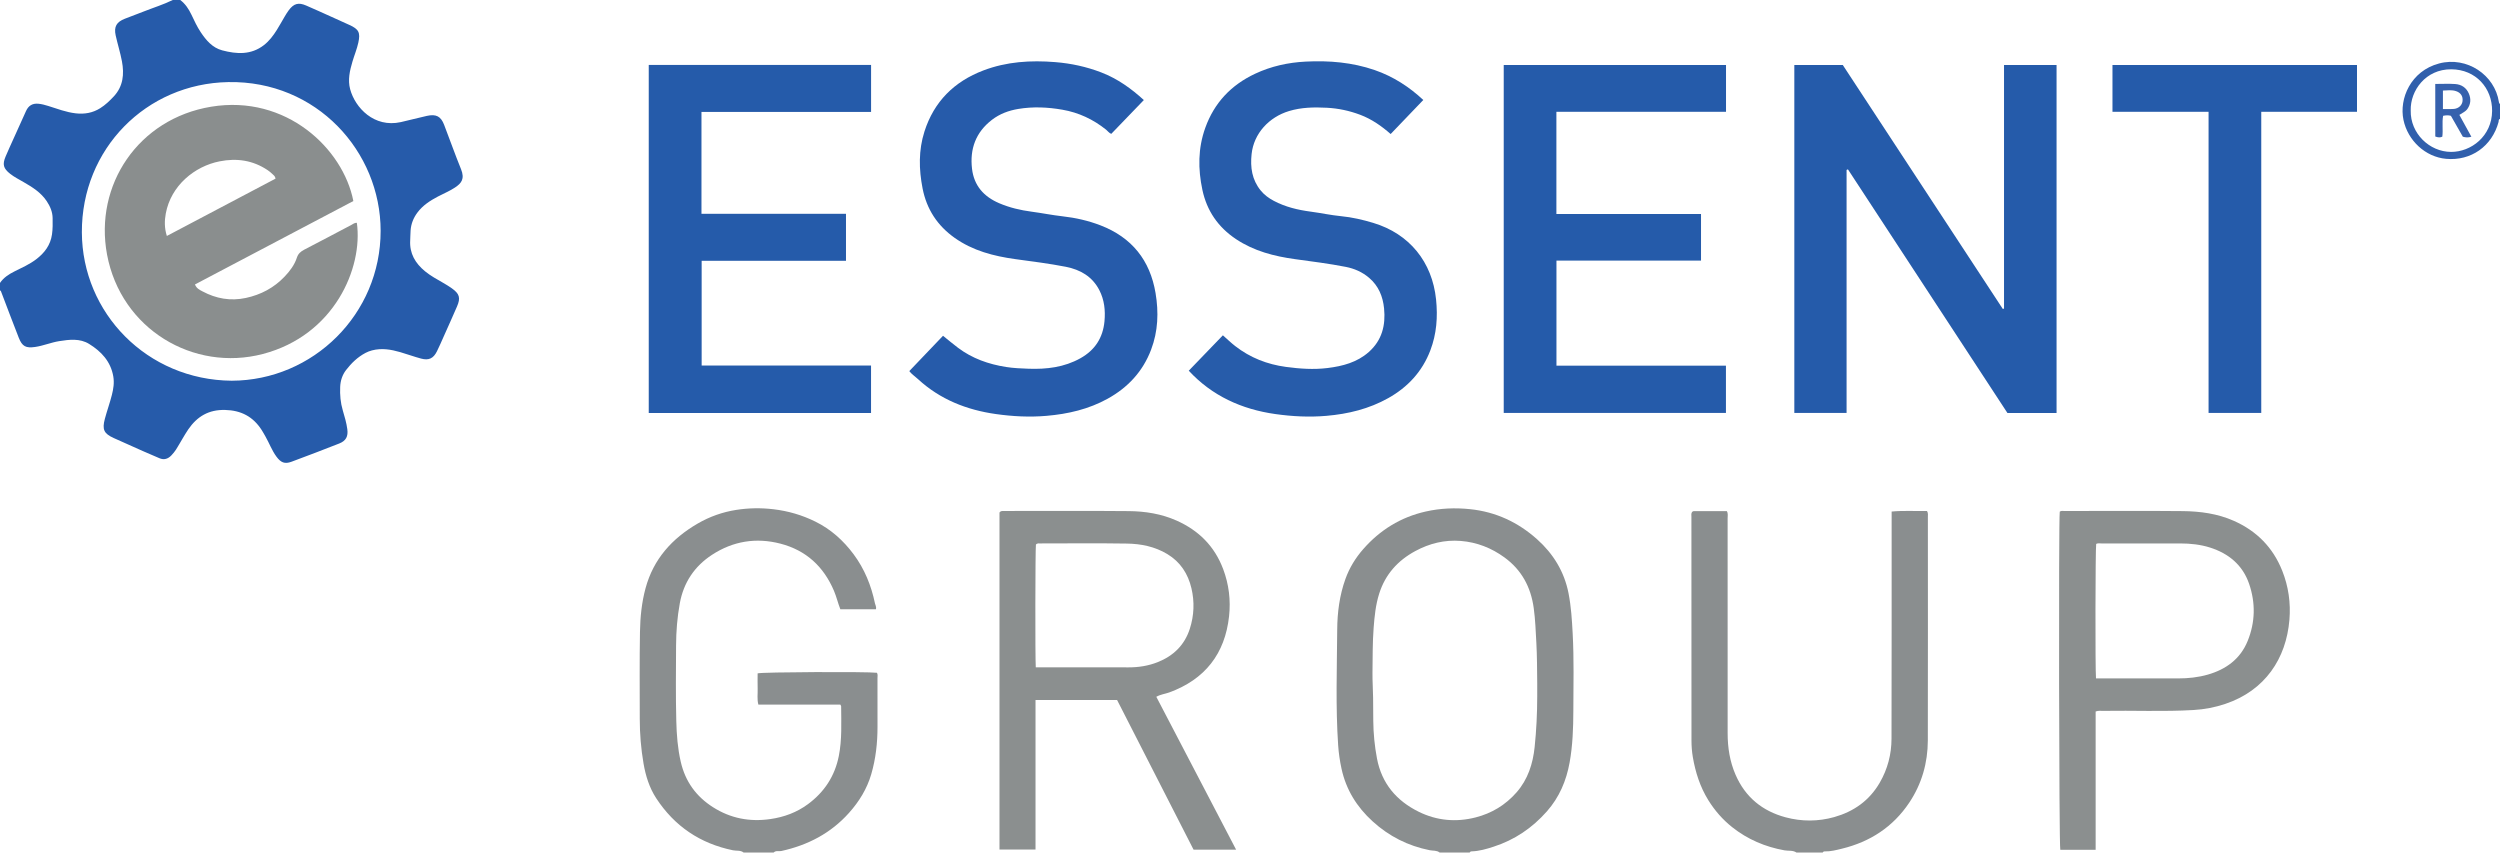 <?xml version="1.0" encoding="iso-8859-1"?>
<!-- Generator: Adobe Illustrator 27.0.0, SVG Export Plug-In . SVG Version: 6.00 Build 0)  -->
<svg version="1.1" id="Layer_1" xmlns="http://www.w3.org/2000/svg" xmlns:xlink="http://www.w3.org/1999/xlink" x="0px" y="0px"
	 viewBox="0 0 1997 681" style="enable-background:new 0 0 1997 681;" xml:space="preserve">
<g>
	<path style="fill:#265BAA;" d="M144,0c4.017,3.075,6.728,7.139,8.875,11.645c2.288,4.802,4.502,9.661,7.469,14.086
		c4.326,6.453,9.33,12.421,17.172,14.495c11.553,3.056,23,3.789,33.284-4.173c4.288-3.32,7.456-7.576,10.299-12.089
		c2.215-3.516,4.188-7.184,6.316-10.756c1.02-1.713,2.055-3.432,3.249-5.024c4.046-5.396,7.717-6.432,13.87-3.778
		c6.713,2.896,13.363,5.938,20.033,8.935c4.846,2.178,9.674,4.398,14.518,6.578c7.565,3.405,8.884,6.125,7.16,14.087
		c-1.129,5.215-3.199,10.119-4.705,15.206c-2.141,7.234-3.846,14.603-1.835,22.068c3.966,14.718,19.113,31.011,40.494,26.26
		c6.962-1.547,13.848-3.442,20.813-4.974c7.382-1.623,11.138,0.342,13.762,7.155c4.534,11.769,8.723,23.675,13.474,35.354
		c3.216,7.904,0.239,11.378-4.835,14.744c-4.305,2.856-9.108,4.801-13.66,7.205c-6.217,3.284-12.064,7.047-16.352,12.82
		c-3.155,4.248-5.032,8.962-5.415,14.234c-0.193,2.656-0.167,5.327-0.32,7.986c-0.6,10.393,4.082,18.229,11.822,24.612
		c4.519,3.727,9.67,6.455,14.701,9.38c2.298,1.336,4.583,2.719,6.746,4.259c6.132,4.367,7.101,7.624,4.156,14.45
		c-3.485,8.076-7.114,16.09-10.701,24.122c-1.76,3.94-3.454,7.915-5.374,11.777c-2.82,5.672-6.485,7.428-12.655,5.774
		c-5.597-1.5-11.052-3.523-16.621-5.139c-7.411-2.151-14.903-3.432-22.604-1.398c-1.787,0.472-3.481,1.114-5.1,1.967
		c-6.314,3.322-11.347,8.186-15.624,13.75c-2.976,3.872-4.469,8.484-4.677,13.462c-0.266,6.362,0.262,12.593,2.08,18.744
		c1.456,4.926,2.925,9.865,3.615,14.991c0.774,5.748-0.992,9.31-6.453,11.459c-12.66,4.981-25.368,9.842-38.125,14.569
		c-5.392,1.998-8.488,0.73-12.03-4.073c-3.68-4.989-5.76-10.841-8.815-16.165c-0.992-1.729-1.944-3.485-3.024-5.159
		c-6.838-10.595-16.314-15.657-29.187-15.975c-13.098-0.324-22.297,5.205-29.373,15.474c-1.696,2.461-3.186,5.064-4.73,7.627
		c-1.715,2.847-3.299,5.777-5.103,8.566c-1.077,1.665-2.361,3.229-3.735,4.663c-2.646,2.763-5.791,3.825-9.503,2.231
		c-4.417-1.897-8.846-3.767-13.241-5.714c-7.744-3.43-15.477-6.886-23.195-10.373c-7.905-3.571-9.47-6.772-7.148-15.416
		c1.719-6.4,3.978-12.658,5.606-19.078c1.22-4.809,2-9.709,1.116-14.788c-2.08-11.947-9.579-19.924-19.315-25.928
		c-7.362-4.54-15.729-3.509-23.834-2.235c-6.556,1.03-12.731,3.728-19.342,4.667c-7.355,1.044-10.277-0.39-13.045-7.44
		c-4.728-12.042-9.277-24.155-13.881-36.246C0.836,232.868,0.788,232.186,0,232c0-2,0-4,0-6c2.878-4.218,6.956-6.879,11.443-9.128
		c5.926-2.971,12.023-5.638,17.368-9.688c6.747-5.112,11.513-11.376,12.737-20.014c0.611-4.312,0.554-8.619,0.491-12.939
		c-0.073-4.985-1.968-9.369-4.648-13.443c-4.631-7.04-11.571-11.323-18.657-15.405c-3.596-2.071-7.303-3.949-10.594-6.524
		c-5.43-4.248-6.363-7.449-3.664-13.84c2.128-5.039,4.431-10.004,6.676-14.993c3.2-7.111,6.419-14.213,9.627-21.321
		c1.934-4.284,5.115-6.311,9.924-5.842c2.68,0.261,5.208,0.955,7.749,1.744c7.266,2.258,14.352,5.05,22.038,5.927
		c7.07,0.806,13.554-0.347,19.54-4.094c4.108-2.571,7.613-5.934,10.891-9.448c7.499-8.035,8.408-17.828,6.49-28.009
		c-1.316-6.987-3.489-13.808-5.018-20.76c-1.511-6.873,0.718-10.695,7.297-13.244c5.103-1.977,10.239-3.872,15.329-5.882
		C122.683,6.071,130.581,3.641,138,0C140,0,142,0,144,0z M185.141,304.117c64.922-0.235,118.95-53.133,118.908-119.75
		c-0.04-63.267-51.075-120.084-121.727-118.792C116.726,66.774,65.125,118.97,65.395,185.62
		C65.656,249.97,117.421,303.57,185.141,304.117z"/>
	<path style="fill:#8A8E8F;" d="M594,681c-2.528-1.98-5.697-1.212-8.522-1.795c-26.214-5.413-46.668-19.19-61.287-41.553
		c-5.516-8.438-8.452-17.941-10.147-27.799c-2.026-11.786-3.001-23.682-3.002-35.646c-0.002-23.159-0.233-46.323,0.168-69.475
		c0.203-11.729,1.362-23.471,4.458-34.889c6.32-23.304,21.146-39.726,41.655-51.635c9.583-5.565,19.882-9.187,30.707-10.894
		c9.821-1.549,19.736-1.723,29.761-0.538c11.855,1.402,22.97,4.657,33.602,9.917c12.331,6.101,22.247,15.04,30.409,25.976
		c8.766,11.746,14.147,25.026,17.114,39.308c0.299,1.438,1.298,2.757,0.759,4.681c-9.26,0-18.653,0-28.417,0
		c-1.871-4.68-3.019-9.838-5.083-14.692c-8.265-19.432-22.258-32.365-42.758-37.698c-19.462-5.063-37.919-2.036-54.716,8.945
		c-13.964,9.128-22.665,22.134-25.681,38.693c-2.025,11.116-2.92,22.359-2.98,33.639c-0.109,20.159-0.337,40.329,0.177,60.476
		c0.277,10.878,1.091,21.777,3.567,32.529c3.634,15.787,12.338,27.728,25.82,36.285c13.989,8.878,29.196,11.812,45.675,9.445
		c11.102-1.595,21.182-5.324,30.126-11.934c13.062-9.654,21.455-22.404,24.631-38.463c2.603-13.162,1.93-26.467,1.859-39.748
		c-0.002-0.288-0.269-0.574-0.62-1.276c-21.546,0-43.305,0-65.498,0c-1.15-4.359-0.441-8.504-0.568-12.565
		c-0.13-4.152-0.029-8.311-0.029-12.412c3.549-1.088,87.322-1.46,95.319-0.465c0.819,1.341,0.419,2.87,0.423,4.315
		c0.033,12.996,0.01,25.992,0.017,38.988c0.008,12.819-1.405,25.46-5.014,37.786c-3.418,11.674-9.671,21.781-17.721,30.795
		c-14.563,16.309-32.964,25.852-54.127,30.487c-2.019,0.442-4.338-0.613-6.075,1.212C610,681,602,681,594,681z"/>
	<path style="fill:#8A8E8F;" d="M1150,681c-2.352-1.861-5.32-1.322-7.967-1.852c-17.344-3.471-32.468-11.116-45.555-23.011
		c-12.666-11.512-21.25-25.357-24.89-42.15c-1.333-6.151-2.244-12.353-2.67-18.653c-2.081-30.774-0.965-61.577-0.755-92.363
		c0.094-13.733,1.853-27.38,6.562-40.495c3.195-8.896,8.049-16.782,14.194-23.804c13.392-15.302,29.982-25.558,49.895-30.055
		c11.711-2.645,23.501-3.135,35.554-1.88c20.612,2.146,38.312,10.5,53.486,24.064c12.902,11.533,21.725,25.849,25.094,43.119
		c2.068,10.6,2.73,21.317,3.305,32.103c1.1,20.641,0.599,41.271,0.533,61.901c-0.045,13.757-0.524,27.575-2.97,41.145
		c-2.622,14.547-8.178,27.781-18.209,39.125c-11.746,13.284-25.788,22.749-42.583,28.173c-5.659,1.828-11.387,3.535-17.418,3.708
		c-0.709,0.02-1.281,0.25-1.606,0.925C1166,681,1158,681,1150,681z M1227.931,545.464c-0.11-10.633-0.11-21.259-0.685-31.895
		c-0.501-9.274-0.829-18.517-2.089-27.753c-2.292-16.799-9.622-30.506-23.392-40.546c-10.391-7.577-22.02-12.127-34.858-13.169
		c-12.904-1.048-25.052,1.967-36.361,8.081c-13.972,7.554-23.925,18.521-28.838,33.984c-2.846,8.956-3.743,18.168-4.445,27.341
		c-0.912,11.915-0.755,23.919-0.925,35.878c-0.094,6.596,0.44,13.26,0.492,19.901c0.049,6.161,0.087,12.323,0.141,18.484
		c0.088,10.128,1.076,20.162,2.962,30.12c3.781,19.959,15.575,33.788,33.358,42.552c14.452,7.121,29.789,8.509,45.479,4.492
		c12.891-3.3,23.797-9.919,32.597-19.928c9.12-10.373,13.107-22.911,14.506-36.287c1.397-13.367,2.037-26.808,2.056-40.263
		C1227.935,552.792,1227.931,549.128,1227.931,545.464z"/>
	<path style="fill:#8A8E8F;" d="M1435,681c-2.902-1.956-6.371-1.177-9.529-1.744c-15.508-2.784-29.534-8.779-41.827-18.532
		c-7.588-6.02-13.935-13.291-19.069-21.59c-6.552-10.591-10.257-22.2-12.344-34.351c-0.755-4.395-1.071-8.916-1.077-13.38
		c-0.075-59.49-0.061-118.981-0.05-178.471c0-1.303-0.33-2.672,0.515-3.983c0.353-0.194,0.783-0.638,1.215-0.639
		c8.811-0.04,17.621-0.03,26.562-0.03c1.129,1.915,0.627,3.951,0.628,5.867c0.031,57.158,0.035,114.315,0.017,171.473
		c-0.004,11.558,1.735,22.773,6.392,33.419c7.773,17.766,21.367,28.859,39.886,33.83c12.892,3.461,26.078,3.416,38.868-0.181
		c15.543-4.371,28.089-13.178,36.381-27.521c6.302-10.902,9.344-22.663,9.375-35.09c0.144-58.49,0.086-116.981,0.099-175.472
		c0-1.815,0-3.63,0-5.977c9.687-0.911,19.058-0.243,28.257-0.438c1.063,1.779,0.684,3.308,0.685,4.757
		c0.02,59.491,0.098,118.981-0.036,178.471c-0.04,17.972-4.837,34.79-14.858,49.772c-12.952,19.365-31.252,31.26-53.777,36.74
		c-4.49,1.092-9.001,2.307-13.705,2.17c-0.708-0.021-1.287,0.219-1.609,0.902C1449,681,1442,681,1435,681z"/>
	<path style="fill:#305FAC;" d="M1997,95c-1.376,0.337-0.903,1.564-1.137,2.425c-5.276,19.462-22.03,31.25-41.886,29.454
		c-16.693-1.511-30.633-14.653-34.084-31.084c-3.556-16.93,5.709-39.106,28.519-45.113c22.206-5.848,44.422,9.244,47.688,30.714
		c0.104,0.681,0.191,1.297,0.901,1.604C1997,87,1997,91,1997,95z M1925.686,88.23c-0.412,18.386,15.032,33.061,32.222,33.114
		c15.908,0.05,32.631-12.453,32.789-32.72c0.142-18.206-12.964-33.153-32.629-33.272C1937.581,55.23,1925.261,72.413,1925.686,88.23
		z"/>
	<path style="fill:#255BAA;" d="M1475.048,135.761c0,64.606,0,129.213,0,194.096c-13.963,0-27.706,0-41.74,0
		c0-92.561,0-185.105,0-277.919c12.853,0,25.596,0,38.716,0c42.548,64.86,85.187,129.857,127.825,194.855
		c0.322-0.093,0.644-0.186,0.965-0.278c0-64.789,0-129.578,0-194.605c14.267,0,27.995,0,41.97,0c0,92.721,0,185.266,0,278.019
		c-13.165,0-26.097,0-39.224,0c-42.472-64.877-84.955-129.769-127.437-194.662C1475.765,135.431,1475.406,135.596,1475.048,135.761z
		"/>
	<path style="fill:#255BAA;" d="M518.219,51.864c59.455,0,118.392,0,177.6,0c0,12.436,0,24.677,0,37.526
		c-45.184,0-90.22,0-135.477,0c0,27.372,0,54.139,0,81.398c38.367,0,76.749,0,115.435,0c0,12.696,0,24.902,0,37.558
		c-38.441,0-76.685,0-115.294,0c0,27.99,0,55.536,0,83.618c44.945,0,89.98,0,135.31,0c0,12.915,0,25.299,0,37.928
		c-59.194,0-118.25,0-177.575,0C518.219,237.236,518.219,144.696,518.219,51.864z"/>
	<path style="fill:#255BAA;" d="M1243.301,292.117c45.197,0,90.129,0,135.38,0c0,12.688,0,25.078,0,37.745
		c-59.09,0-118.145,0-177.504,0c0-92.587,0-185.123,0-277.926c59.199,0,118.252,0,177.565,0c0,12.34,0,24.594,0,37.348
		c-45.17,0-90.216,0-135.493,0c0,27.406,0,54.312,0,81.671c38.521,0,76.912,0,115.527,0c0,12.539,0,24.627,0,37.233
		c-38.45,0-76.82,0-115.475,0C1243.301,236.278,1243.301,263.856,1243.301,292.117z"/>
	<path style="fill:#275CAA;" d="M949.586,296.114c9.115-9.454,18.015-18.687,27.253-28.269c3.384,3.005,6.468,5.976,9.842,8.598
		c11.986,9.318,25.553,14.619,40.527,16.64c11.08,1.496,22.183,2.282,33.306,0.892c12.006-1.5,23.514-4.484,32.902-12.808
		c10.52-9.329,13.529-21.337,12.185-34.776c-0.957-9.568-4.368-17.99-11.938-24.448c-5.48-4.675-11.793-7.417-18.736-8.775
		c-13.371-2.615-26.892-4.296-40.381-6.152c-16.772-2.308-32.857-6.436-47.212-16.004c-14.296-9.529-23.289-22.597-26.85-39.287
		c-3.563-16.697-3.57-33.286,2.305-49.636c7.198-20.033,20.658-34.191,39.766-43.168c12.797-6.012,26.38-9.002,40.428-9.714
		c18.737-0.949,37.204,0.595,55.108,6.759c15.03,5.175,27.92,13.687,38.839,23.906c-8.754,9.129-17.355,18.101-26.072,27.191
		c-7.329-6.437-15.157-11.909-24.309-15.362c-8.629-3.255-17.53-5.161-26.688-5.626c-10.144-0.515-20.213-0.375-30.159,2.632
		c-16.036,4.848-28.157,17.897-29.915,34.347c-1.139,10.657,0.288,20.543,7.255,29.107c2.88,3.54,6.496,6.174,10.505,8.292
		c9.235,4.876,19.182,7.249,29.464,8.612c8.068,1.069,16.058,2.825,24.147,3.612c8.83,0.858,17.366,2.833,25.793,5.371
		c28.951,8.718,47.101,31.223,50.183,61.145c1.443,14.006,0.438,27.521-4.574,40.69c-6.435,16.908-18.015,29.391-33.609,38.133
		c-15.308,8.582-31.93,12.656-49.403,14.164c-13.723,1.185-27.347,0.476-40.815-1.428
		C991.811,326.947,968.105,316.164,949.586,296.114z"/>
	<path style="fill:#265BAA;" d="M726.345,296.431c9.184-9.616,18.037-18.887,26.939-28.207c4.176,3.355,7.972,6.573,11.941,9.562
		c11.416,8.597,24.41,13.16,38.454,15.366c5.961,0.936,11.944,1.178,17.887,1.393c14.422,0.522,28.557-1.138,41.478-8.376
		c11.6-6.498,18.014-16.332,19.227-29.623c0.787-8.622-0.129-16.982-4.088-24.705c-5.581-10.886-15.144-16.439-26.811-18.727
		c-13.371-2.622-26.897-4.264-40.385-6.135c-17.276-2.397-33.864-6.677-48.396-16.96c-13.837-9.791-22.408-22.933-25.645-39.554
		c-2.966-15.232-3.27-30.42,1.49-45.365c7.639-23.985,23.79-39.965,47.073-48.827c18.541-7.057,37.784-8.247,57.445-6.652
		c12.724,1.032,24.933,3.682,36.791,8.253c13.09,5.047,24.189,13.097,33.947,22.055c-8.728,9.058-17.335,17.992-26.005,26.99
		c-1.735-0.59-2.755-2.217-4.144-3.328c-10.329-8.262-21.858-13.686-34.963-15.964c-11.752-2.043-23.477-2.562-35.239-0.595
		c-7.618,1.274-14.755,3.899-20.973,8.68c-12.937,9.945-17.786,23.248-15.919,39.125c1.588,13.503,9.409,22.234,21.71,27.498
		c8.33,3.565,16.977,5.582,25.913,6.759c8.233,1.085,16.393,2.766,24.641,3.689c10.468,1.171,20.638,3.48,30.422,7.256
		c24.93,9.623,39.523,27.809,43.924,54.117c2.563,15.321,2.026,30.411-3.562,45.159c-6.615,17.462-18.542,30.207-34.62,39.133
		c-15.204,8.441-31.743,12.259-49.029,13.741c-13.552,1.162-27.016,0.444-40.318-1.436c-23.305-3.293-44.626-11.665-62.249-27.921
		C730.85,300.59,728.034,298.739,726.345,296.431z"/>
	<path style="fill:#8B8F8F;" d="M987.413,678.728c-11.706,0-22.663,0-33.99,0c-20.309-39.745-40.677-79.606-61.082-119.541
		c-21.636,0-43.218,0-65.169,0c0,39.865,0,79.468,0,119.402c-9.751,0-19.136,0-28.782,0c0-89.881,0-179.636,0-269.215
		c0.925-1.284,2.115-1.2,3.284-1.2c33.332,0.003,66.666-0.201,99.995,0.107c13.113,0.121,26.03,2.138,38.23,7.585
		c17.674,7.891,30.285,20.443,37.167,38.713c4.608,12.234,6.111,24.928,4.717,37.698c-3.275,30.014-19.27,50.436-47.813,60.852
		c-3.245,1.184-6.783,1.489-10.309,3.471C944.868,597.229,966.021,637.75,987.413,678.728z M827.379,533.078
		c1.895,0,3.529,0,5.163,0c22.979,0,45.958-0.031,68.937,0.017c8.036,0.016,15.835-1.205,23.301-4.176
		c12.557-4.996,21.44-13.594,25.645-26.654c3.439-10.681,3.83-21.629,1.282-32.405c-2.717-11.491-8.803-20.978-19.294-27.287
		c-9.98-6.002-20.986-8.187-32.286-8.367c-22.973-0.366-45.957-0.119-68.936-0.108c-1.293,0.001-2.703-0.321-3.704,0.921
		C826.987,438.837,826.841,525.514,827.379,533.078z"/>
	<path style="fill:#8B8F8F;" d="M1674.005,678.812c-9.994,0-19.132,0-28.243,0c-1.018-3.484-1.405-262.372-0.426-270.086
		c1.149-0.952,2.537-0.529,3.817-0.53c31.483-0.025,62.967-0.232,94.447,0.079c13.934,0.138,27.739,2.005,40.693,7.728
		c18.316,8.092,31.39,21.311,38.795,39.998c4.976,12.557,6.813,25.685,5.714,39.031c-2.562,31.115-19.522,56.583-51.288,67.254
		c-8.221,2.761-16.577,4.355-25.235,4.869c-24.119,1.433-48.253,0.264-72.375,0.682c-1.799,0.031-3.635-0.322-5.899,0.497
		C1674.005,604.918,1674.005,641.633,1674.005,678.812z M1674.286,541.913c1.952,0,3.592,0,5.233,0
		c20.155,0,40.31-0.014,60.465,0.006c7.994,0.008,15.921-0.841,23.573-3.031c14.581-4.173,26.05-12.505,31.894-26.918
		c6.072-14.976,6.38-30.405,1.117-45.673c-5.208-15.11-16.494-24.261-31.307-28.946c-7.544-2.386-15.545-3.238-23.529-3.251
		c-20.988-0.034-41.976-0.021-62.963,0.004c-1.455,0.002-2.977-0.349-4.343,0.365
		C1673.786,438.451,1673.615,535.261,1674.286,541.913z"/>
	<path style="fill:#255BAA;" d="M1764.206,89.305c-25.981,0-51.238,0-76.764,0c0-12.657,0-24.893,0-37.384
		c65.153,0,130.071,0,195.329,0c0,12.21,0,24.45,0,37.368c-25.3,0-50.651,0-76.475,0c0,80.551,0,160.43,0,240.577
		c-14.221,0-27.961,0-42.09,0C1764.206,249.88,1764.206,169.972,1764.206,89.305z"/>
	<path style="fill:#8A8E8E;" d="M282.255,160.585c-42.317,22.288-84.406,44.457-126.513,66.635c1.185,3.214,3.83,4.37,6.027,5.545
		c10.868,5.813,22.379,7.87,34.612,5.243c12.019-2.581,22.406-8.085,30.889-16.975c4.251-4.455,7.982-9.347,9.923-15.335
		c0.981-3.026,3.042-4.822,5.859-6.272c12.54-6.455,24.976-13.113,37.466-19.668c1.435-0.753,2.741-1.919,4.539-1.779
		c5.023,35.932-17.919,89.857-75.159,104.803C154.647,297.209,96.634,262.997,85.5,203.31
		c-10.34-55.429,24.893-108.456,83.192-118.074C228.581,75.355,274.123,118.751,282.255,160.585z M133.282,188.487
		c29.398-15.507,58.186-30.691,86.83-45.8c-0.357-2.053-1.582-2.773-2.508-3.662c-1.189-1.142-2.474-2.219-3.844-3.135
		c-11.758-7.859-24.556-9.729-38.329-7.009c-20.049,3.958-38.879,19.397-42.996,41.669
		C131.392,176.188,131.245,182.049,133.282,188.487z"/>
	<path style="fill:#3661AD;" d="M1945.282,67.049c5.749,0,10.905-0.282,16.014,0.081c4.947,0.351,8.851,2.949,10.83,7.616
		c1.776,4.188,1.588,8.389-1.161,12.282c-1.506,2.132-3.871,3.043-6.426,4.756c3.118,5.672,6.257,11.382,9.583,17.431
		c-2.43,0.764-4.455,0.673-6.81-0.007c-3.115-5.457-6.313-11.06-9.535-16.704c-1.989-0.54-3.929-0.462-6.219,0.004
		c-0.988,5.498,0.078,11.141-0.63,16.664c-1.74,0.824-3.312,0.724-5.623-0.126C1945.259,95.387,1945.302,81.524,1945.282,67.049z
		 M1951.406,87.115c2.408,0,4.401,0.011,6.394-0.005c0.832-0.007,1.669-0.029,2.495-0.116c3.658-0.387,6.37-2.876,6.775-6.181
		c0.472-3.854-1.375-6.727-5.174-8.008c-3.4-1.146-6.813-0.618-10.49-0.473C1951.406,77.342,1951.406,81.928,1951.406,87.115z"/>
</g>
</svg>
